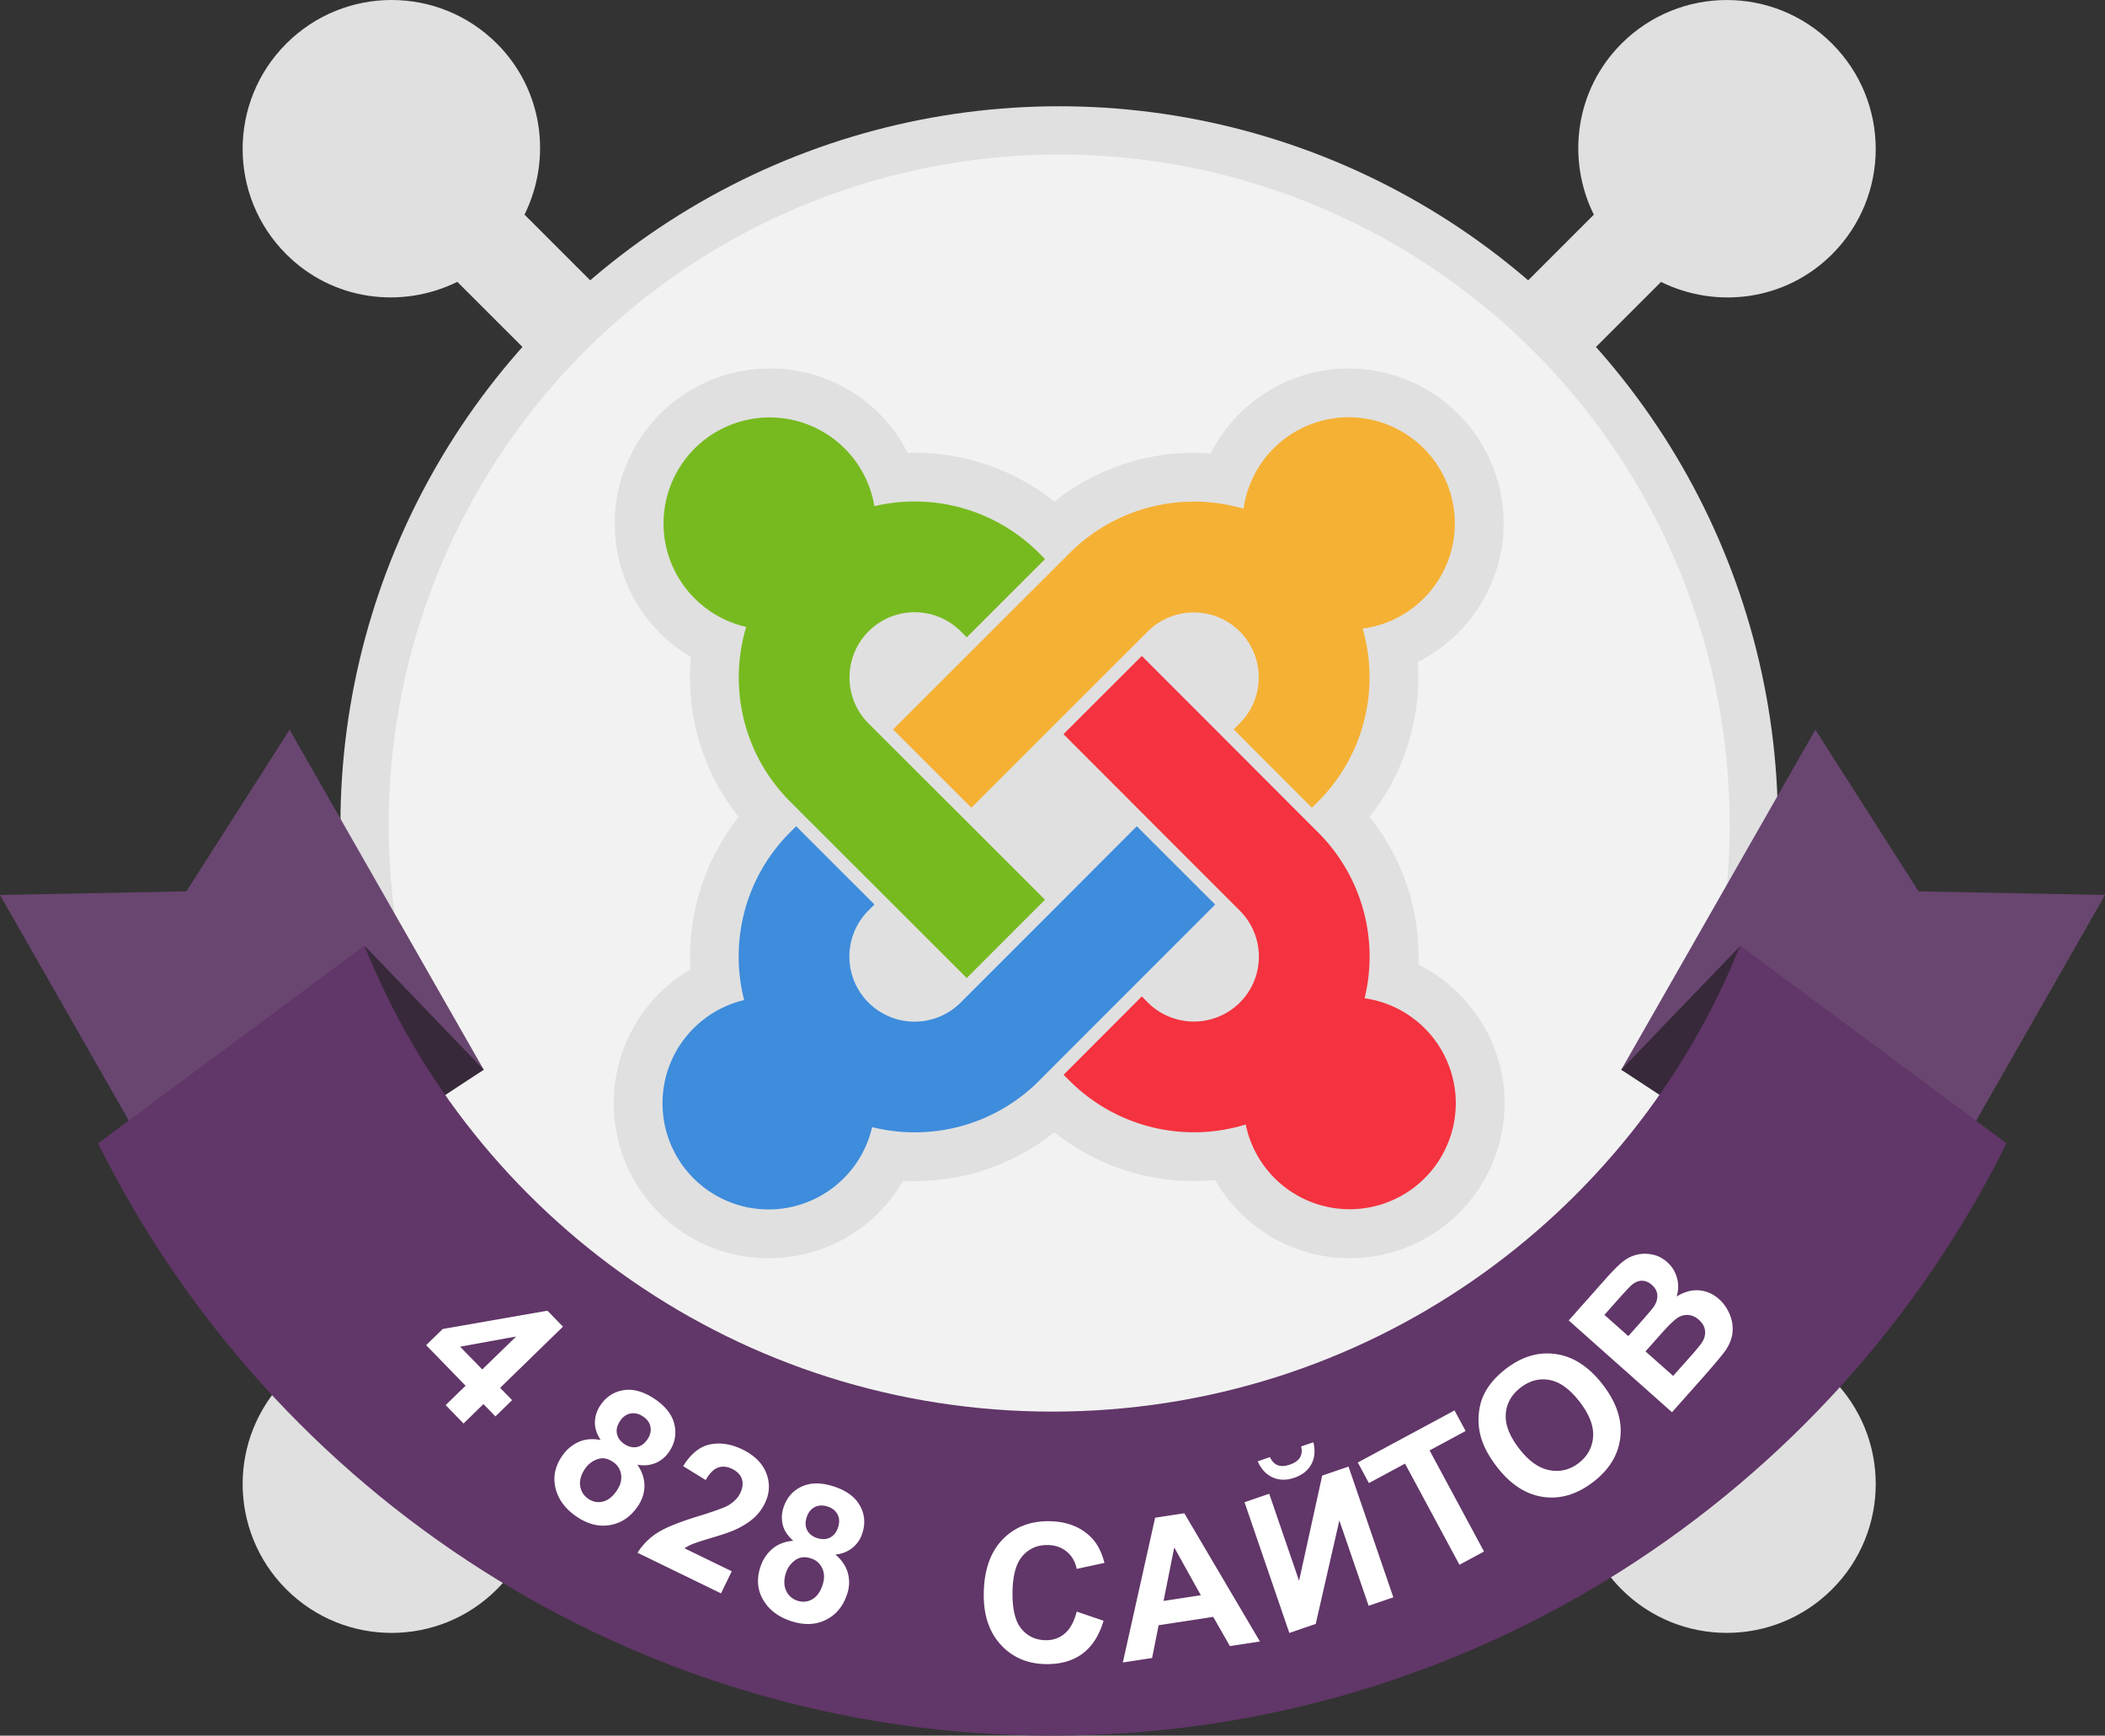 <svg xmlns="http://www.w3.org/2000/svg" width="151.028" height="124.542" viewBox="0 0 151.028 124.542"><rect x="0" y="0" width="151.028" height="124.542" fill="#333333" stroke="none"/><path fill="#E0E0E0" d="M116.337 3.133c-3.325 3.323-3.958 8.28-1.984 12.272L97.41 32.348c-12.428-10.173-30.398-10.173-42.833-.003L37.632 15.4c1.974-3.994 1.345-8.944-1.98-12.27-4.175-4.174-10.94-4.174-15.115.003-4.172 4.173-4.172 10.937 0 15.108 3.328 3.33 8.28 3.956 12.275 1.982l16.942 16.94c-10.17 12.434-10.17 30.406 0 42.838L32.806 96.947c-3.99-1.975-8.94-1.34-12.263 1.98-4.178 4.172-4.178 10.938-.003 15.114 4.175 4.173 10.94 4.173 15.112-.002 3.325-3.32 3.954-8.276 1.98-12.27L54.577 84.82c12.43 10.172 30.4 10.173 42.83 0l16.946 16.95c-1.974 3.99-1.34 8.942 1.984 12.268 4.17 4.175 10.937 4.175 15.112 0 4.174-4.173 4.174-10.94-.004-15.112-3.325-3.324-8.28-3.954-12.27-1.98l-16.944-16.945c10.17-12.427 10.17-30.4.003-42.83l16.94-16.94c3.997 1.967 8.945 1.34 12.273-1.988 4.175-4.172 4.175-10.936 0-15.11-4.17-4.176-10.936-4.176-15.11 0zM93.515 76.108c-9.675 9.675-25.368 9.67-35.043 0-9.678-9.682-9.675-25.37 0-35.043 9.678-9.68 25.365-9.68 35.043 0 9.672 9.674 9.678 25.366 0 35.043z"/><circle fill="#E0E0E0" cx="75.994" cy="59.194" r="51.569"/><circle fill="#F2F2F2" cx="75.994" cy="59.194" r="48.105"/><path fill="#694670" d="M130.247 52.36l-13.927 24.4 20.78 11.86 13.928-24.398-13.374-.262z"/><path fill="#37293A" d="M124.878 67.854l-8.558 8.905 6.688 4.393z"/><path fill="#694670" d="M20.78 52.36l13.928 24.4-20.78 11.86L0 64.22l13.374-.262z"/><path fill="#37293A" d="M26.15 67.854l8.558 8.905-6.688 4.393z"/><path fill="#613668" d="M75.5 124.542c30.016 0 55.974-17.32 68.462-42.502L124.85 67.854c-7.83 19.59-26.967 33.437-49.35 33.437S33.978 87.444 26.15 67.855L7.037 82.04c12.49 25.182 38.447 42.502 68.463 42.502z"/><g fill="#FFF"><path d="M31.975 100.823l1.43-1.39-2.83-2.91 1.19-1.16 7.514-1.312 1.112 1.145-4.507 4.39.858.882-1.196 1.167-.86-.884-1.428 1.393-1.285-1.32zm2.627-2.557l2.43-2.363-4.02.73 1.59 1.633zM43.098 103.33c-.292-.446-.43-.883-.414-1.308.018-.427.146-.82.388-1.178.412-.614.968-.978 1.665-1.09.698-.113 1.44.096 2.232.626.78.525 1.254 1.134 1.417 1.825.163.69.04 1.343-.374 1.957a2.16 2.16 0 0 1-.983.82c-.397.164-.83.203-1.295.12.334.49.5.99.503 1.502 0 .512-.153.997-.462 1.458-.51.76-1.168 1.215-1.97 1.364-.806.15-1.61-.045-2.415-.586-.747-.503-1.24-1.118-1.474-1.846-.275-.858-.142-1.692.4-2.5.302-.446.685-.782 1.157-1.006s1.014-.275 1.625-.16zm-1.122 2.058c-.29.435-.41.85-.348 1.24.06.394.255.702.588.926.325.22.674.283 1.045.192.37-.09.705-.356 1-.798.26-.386.36-.77.3-1.148a1.297 1.297 0 0 0-.59-.905c-.386-.26-.762-.32-1.13-.18a1.755 1.755 0 0 0-.864.673zm2.514-3.428c-.21.314-.286.62-.228.914.06.297.237.542.533.742.3.2.6.272.9.216.297-.058.553-.244.763-.558.2-.296.27-.593.21-.89-.057-.298-.232-.544-.525-.74-.303-.204-.604-.275-.905-.217-.3.06-.55.236-.748.533zM52.503 112.745l-.772 1.588-5.99-2.914a4.596 4.596 0 0 1 1.412-1.423c.586-.38 1.574-.78 2.963-1.203 1.12-.345 1.828-.602 2.127-.77.407-.24.693-.53.862-.876.185-.382.225-.724.12-1.027-.106-.304-.34-.545-.7-.72-.357-.174-.693-.205-1.008-.093-.316.112-.61.41-.885.894l-1.62-.997c.558-.893 1.205-1.412 1.94-1.562.733-.147 1.503-.027 2.306.36.88.43 1.456 1.005 1.728 1.723.273.72.236 1.432-.106 2.137-.195.402-.454.75-.774 1.043-.32.292-.734.562-1.24.808-.333.163-.892.362-1.672.595-.78.23-1.28.395-1.504.486a3.35 3.35 0 0 0-.58.305l3.395 1.65zM56.915 110.557c-.403-.35-.654-.732-.755-1.147a2.242 2.242 0 0 1 .054-1.238c.23-.703.664-1.204 1.305-1.502.64-.297 1.412-.3 2.316-.004.896.293 1.517.75 1.863 1.37.344.62.402 1.282.17 1.985a2.146 2.146 0 0 1-.722 1.057 2.262 2.262 0 0 1-1.21.47c.452.38.75.815.89 1.307a2.56 2.56 0 0 1-.046 1.53c-.284.87-.794 1.485-1.526 1.85-.734.362-1.56.394-2.483.092-.857-.278-1.5-.737-1.92-1.375-.5-.75-.598-1.59-.295-2.515.165-.51.445-.937.837-1.28.394-.345.9-.545 1.52-.598zm-.52 2.286c-.162.498-.16.927.003 1.287.164.363.438.606.818.73.373.123.725.09 1.058-.1.332-.187.58-.534.746-1.04.144-.44.135-.837-.025-1.186a1.3 1.3 0 0 0-.814-.71c-.44-.146-.82-.1-1.135.133s-.533.53-.65.886zm1.487-3.984c-.118.358-.108.672.03.94.14.268.376.457.715.568.343.11.65.1.923-.037.272-.136.467-.384.583-.743.11-.34.1-.644-.04-.914s-.373-.46-.707-.568c-.347-.113-.657-.1-.93.037-.27.14-.463.378-.574.717zM77.25 115.64l1.928.658c-.32 1.075-.833 1.867-1.537 2.38-.702.51-1.586.753-2.65.73-1.316-.03-2.39-.504-3.216-1.42-.828-.92-1.227-2.157-1.192-3.718.036-1.65.49-2.923 1.362-3.817s2.002-1.327 3.392-1.297c1.212.027 2.19.406 2.93 1.14.442.434.768 1.05.976 1.85l-1.993.43c-.106-.517-.343-.928-.708-1.233s-.813-.464-1.346-.477c-.735-.017-1.338.235-1.806.753-.47.517-.718 1.366-.743 2.546-.026 1.255.18 2.152.62 2.693.437.54 1.02.82 1.74.836.533.01.993-.147 1.384-.478.39-.33.677-.856.86-1.578zM90.396 117.787l-2.153.33-1.197-2.097-3.918.6-.468 2.352-2.1.32 2.317-10.387 2.094-.32 5.426 9.202zm-4.24-3.32l-1.907-3.43-.768 3.84 2.675-.41zM89.29 107.792l1.773-.606 2.142 6.245 1.66-7.55 1.888-.645 3.216 9.382-1.774.606-2.1-6.123-1.695 7.425-1.893.65-3.216-9.383zm4.063-4.002l.877-.3c.147.597.1 1.122-.143 1.575-.243.45-.648.776-1.216.97-.566.194-1.084.19-1.554-.02-.47-.208-.83-.594-1.08-1.156l.877-.303c.134.294.318.486.556.58.235.092.53.078.878-.042s.59-.29.72-.508c.13-.218.16-.484.085-.797zM104.712 112.28l-3.905-7.256-2.592 1.396-.795-1.478 6.94-3.736.794 1.477-2.584 1.393 3.905 7.255-1.763.95zM107.412 105.27c-.618-.798-1.018-1.562-1.198-2.29-.13-.536-.165-1.084-.102-1.64s.22-1.052.467-1.49c.328-.585.81-1.124 1.45-1.618 1.156-.895 2.357-1.25 3.605-1.07 1.248.18 2.367.908 3.355 2.187.98 1.265 1.402 2.52 1.267 3.77s-.78 2.316-1.93 3.208c-1.168.902-2.37 1.264-3.61 1.085-1.237-.18-2.34-.894-3.305-2.143zm1.59-1.316c.688.89 1.413 1.402 2.178 1.543.764.143 1.463-.032 2.094-.52.63-.49.974-1.117 1.027-1.886.053-.767-.272-1.605-.975-2.516-.695-.898-1.412-1.416-2.148-1.554-.736-.138-1.43.047-2.083.55-.653.507-1.006 1.137-1.06 1.894s.27 1.59.968 2.49zM112.55 94.75l2.633-2.965c.522-.587.934-1.003 1.24-1.247.305-.244.636-.41.993-.5.357-.09.732-.097 1.125-.02.394.077.75.26 1.07.543.348.31.583.687.707 1.132s.115.89-.024 1.34c.532-.334 1.066-.482 1.6-.443.53.038 1.01.248 1.44.628.337.3.595.67.774 1.11.18.438.242.88.192 1.32-.052.44-.232.88-.543 1.315-.194.273-.712.89-1.553 1.85l-2.243 2.523-7.41-6.587zm2.563-.4l1.714 1.522.872-.98c.517-.584.83-.953.94-1.11.196-.282.287-.563.27-.84-.015-.277-.143-.522-.383-.734-.228-.204-.472-.306-.727-.308-.256 0-.51.11-.76.332-.15.134-.537.553-1.163 1.258l-.764.86zm2.948 2.62l1.983 1.76 1.23-1.384c.48-.54.77-.895.87-1.068.155-.26.217-.526.186-.806-.034-.28-.18-.536-.444-.77a1.306 1.306 0 0 0-.71-.342 1.23 1.23 0 0 0-.756.167c-.25.14-.68.552-1.284 1.232l-1.075 1.21z"/></g><path fill="#E0E0E0" d="M101.764 69.212A15.942 15.942 0 0 0 98.26 58.62a16.136 16.136 0 0 0 3.463-11.118c3.673-1.84 6.157-5.648 6.157-9.946 0-6.13-4.986-11.115-11.116-11.115-4.265 0-8.06 2.46-9.912 6.098-.395-.03-.792-.044-1.19-.044a15.985 15.985 0 0 0-10.012 3.5 16.05 16.05 0 0 0-10.52-3.498 11.065 11.065 0 0 0-9.906-6.055c-6.126 0-11.113 4.985-11.115 11.115 0 4.05 2.134 7.636 5.462 9.584a16.092 16.092 0 0 0 3.425 11.486 16.217 16.217 0 0 0-3.465 10.944 11.067 11.067 0 0 0-5.494 9.6c0 2.97 1.155 5.76 3.254 7.86a11.04 11.04 0 0 0 7.858 3.254h.003c4.08-.003 7.697-2.176 9.634-5.555.28.014.562.02.843.02 3.686 0 7.177-1.236 10.018-3.503a15.98 15.98 0 0 0 10.012 3.498c.51 0 1.02-.024 1.524-.072 1.938 3.385 5.59 5.61 9.655 5.61 6.127 0 11.112-4.985 11.112-11.113 0-4.295-2.502-8.12-6.188-9.958z"/><path fill="#77BA1F" d="M57.79 58.62l-1.093-1.094c-3.396-3.394-4.446-8.245-3.16-12.543-3.393-.77-5.93-3.803-5.93-7.43a7.615 7.615 0 0 1 15.127-1.233 12.608 12.608 0 0 1 11.81 3.36l.437.438-5.62 5.616-.434-.437a4.67 4.67 0 0 0-6.604.002c-1.83 1.828-1.827 4.794-.01 6.61l1.1 1.098 5.62 5.613 5.942 5.94-5.615 5.62-5.947-5.944-5.622-5.615"/><path fill="#F5B134" d="M64.075 52.34l5.95-5.94 5.617-5.613 1.097-1.096a12.614 12.614 0 0 1 12.483-3.185 7.615 7.615 0 1 1 8.545 8.6 12.603 12.603 0 0 1-3.203 12.415l-.437.438-5.613-5.62.433-.436a4.66 4.66 0 1 0-6.594-6.593l-1.095 1.093-5.62 5.614-5.945 5.94-5.62-5.616"/><g><path fill="#F5323F" d="M89.376 80.688A12.612 12.612 0 0 1 76.74 77.55l-.43-.427 5.612-5.623.43.434a4.675 4.675 0 0 0 6.608.002 4.66 4.66 0 0 0-.014-6.598l-1.096-1.1-5.615-5.618-5.934-5.94 5.62-5.613 5.93 5.935 5.61 5.62 1.104 1.103a12.6 12.6 0 0 1 3.342 11.906 7.616 7.616 0 0 1 6.542 7.54 7.614 7.614 0 0 1-15.072 1.518"/><path fill="#3E8CDC" d="M87.187 64.905l-5.928 5.933-5.618 5.62-1.1 1.104c-3.245 3.244-7.817 4.348-11.97 3.316a7.622 7.622 0 0 1-7.423 5.906 7.612 7.612 0 0 1-7.613-7.613c0-3.6 2.498-6.618 5.855-7.41-1.063-4.17.037-8.78 3.303-12.043l.43-.43 5.618 5.614-.434.433a4.67 4.67 0 0 0 .002 6.604 4.676 4.676 0 0 0 6.61.006l1.1-1.1 5.615-5.616 5.93-5.94 5.62 5.618"/></g></svg>